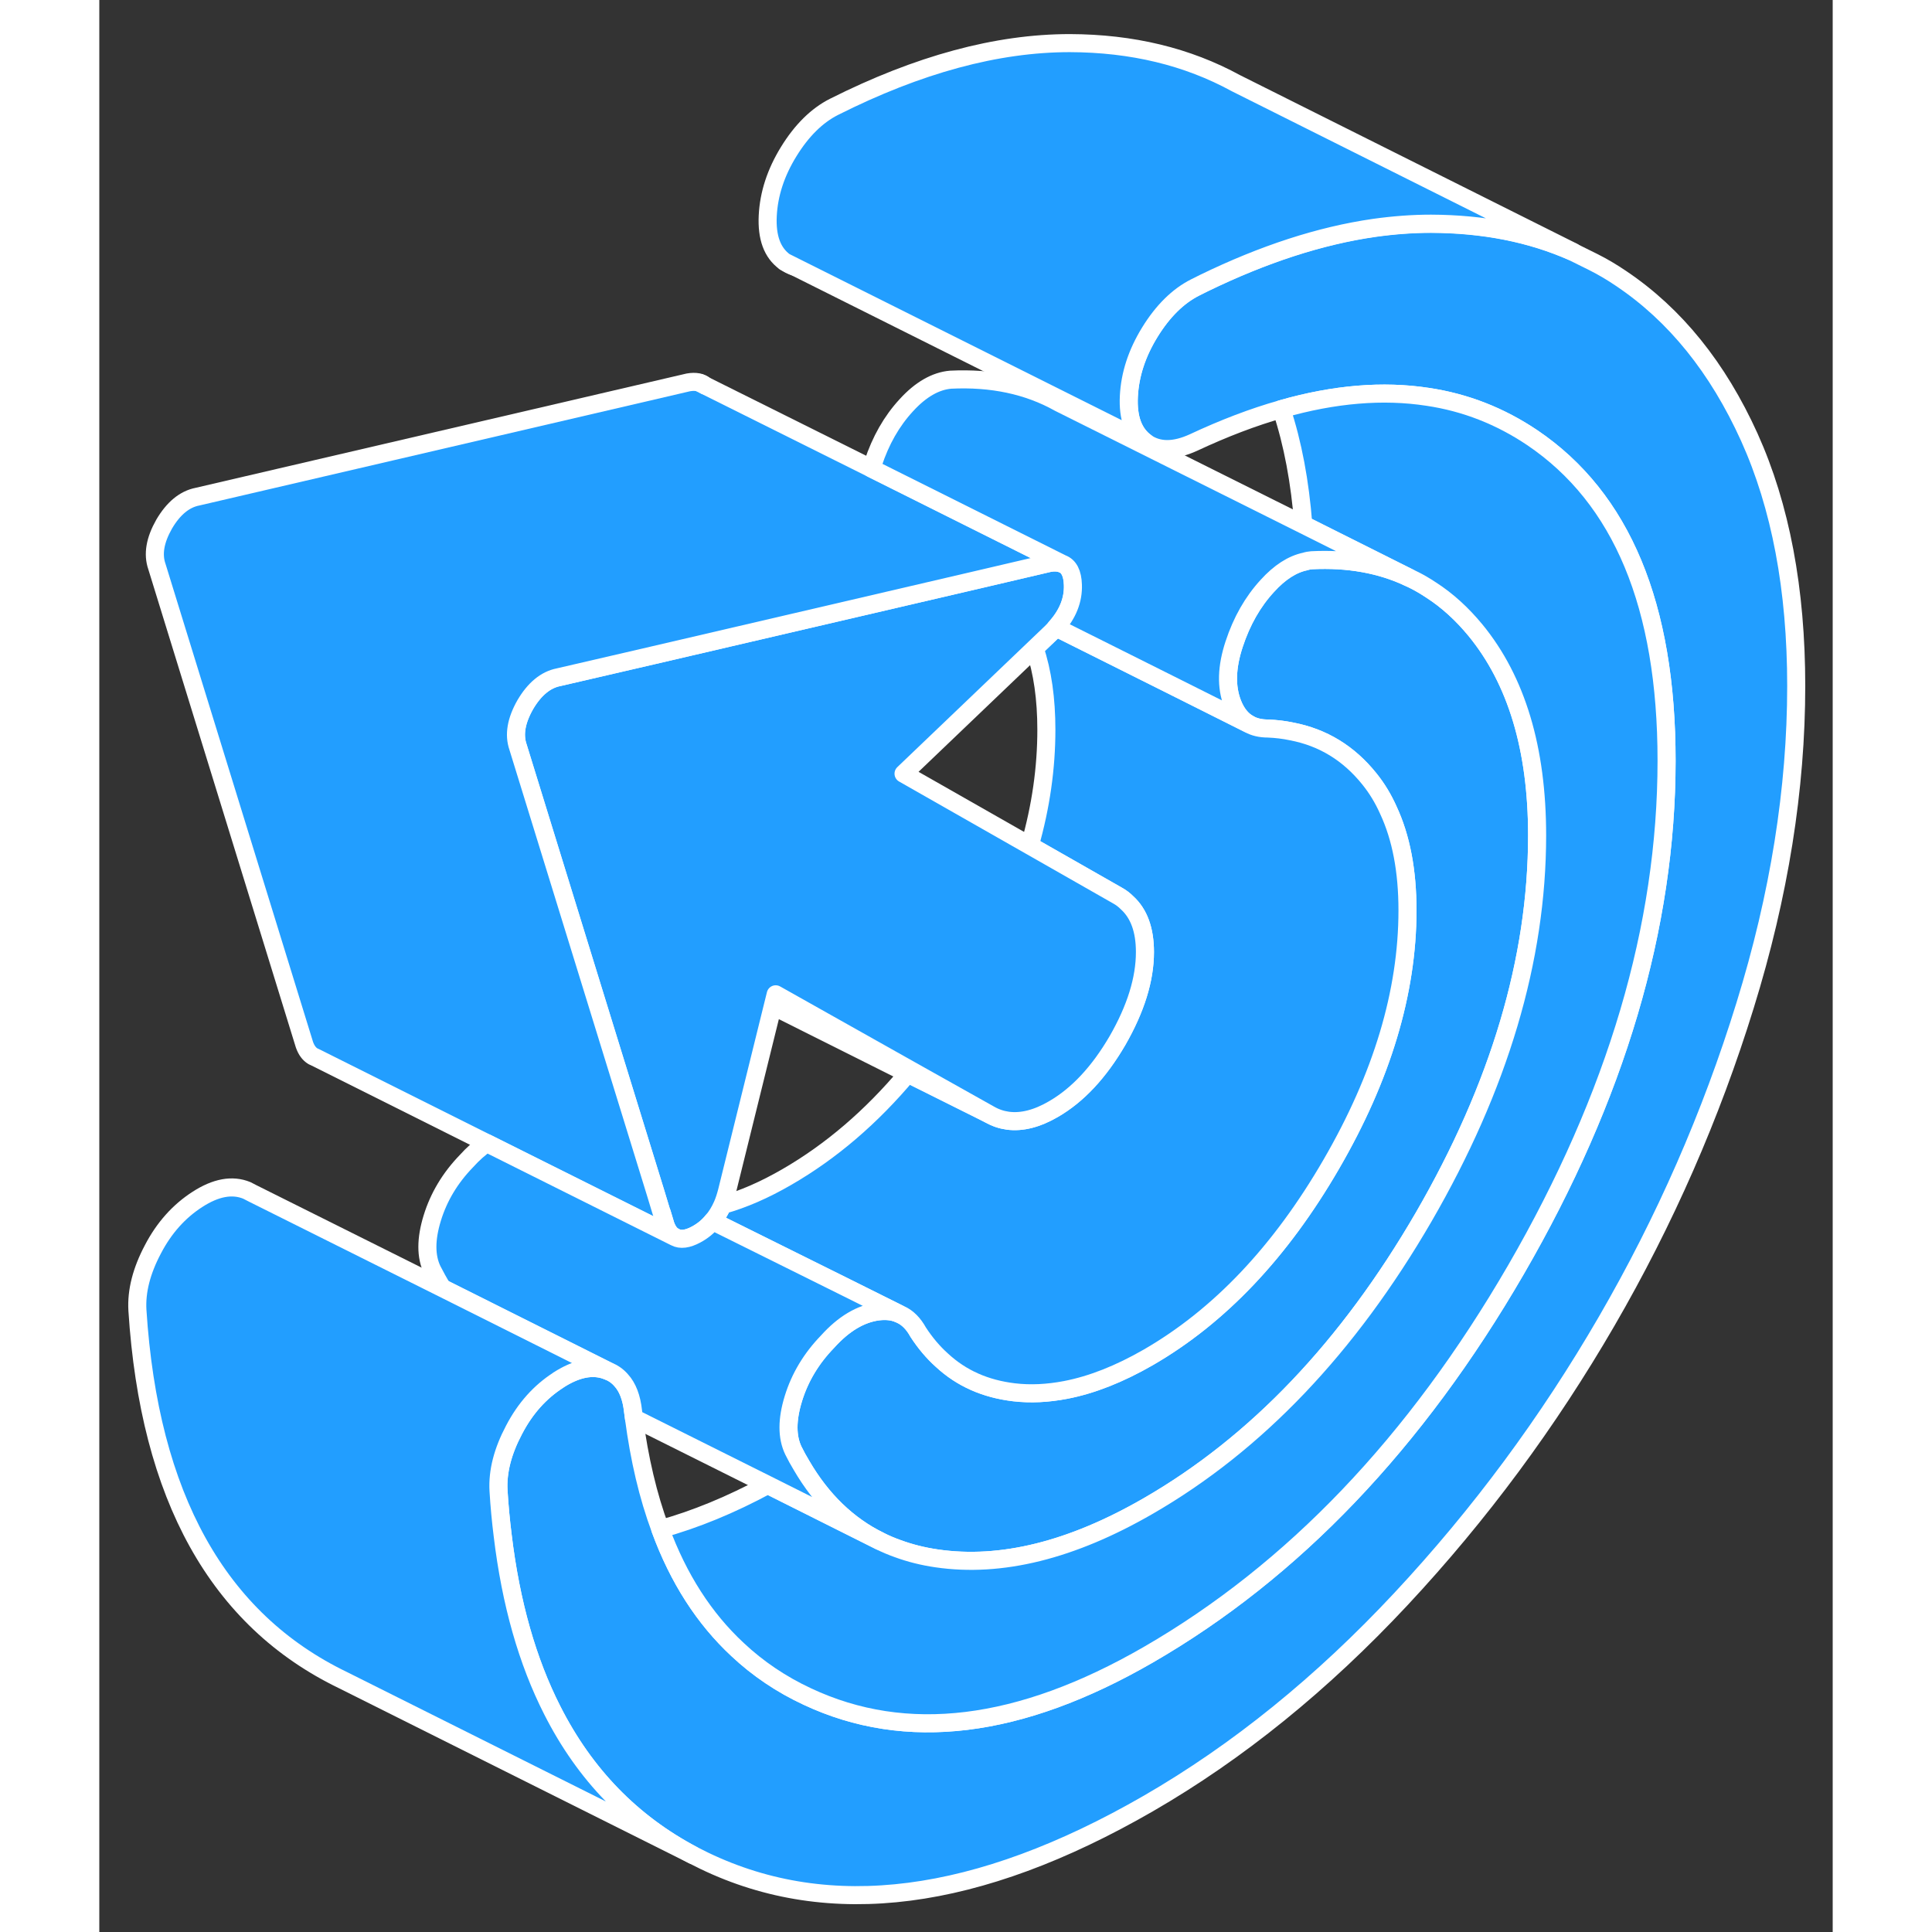 <svg width="48" height="48" viewBox="0 0 96 107" fill="#229EFF" xmlns="http://www.w3.org/2000/svg" stroke-width="1px" stroke-linecap="round" stroke-linejoin="round"><rect x="0" y="0" width="96" height="107" fill="#333333" stroke="none"/><path d="M93.98 37.978C93.98 43.678 93.04 49.578 91.15 55.678C89.27 61.768 86.71 67.608 83.48 73.178C80.25 78.748 76.46 83.878 72.09 88.558C67.72 93.238 63.06 97.018 58.09 99.888C48.64 105.338 40.45 106.398 33.51 103.058L32.87 102.738C29.48 100.948 26.89 98.278 25.09 94.728C23.71 92.018 22.79 88.788 22.34 85.038C22.24 84.238 22.16 83.408 22.11 82.558C22.05 81.498 22.34 80.378 22.97 79.188C23.59 77.998 24.41 77.088 25.42 76.438C25.42 76.428 25.43 76.428 25.43 76.428C25.56 76.348 25.68 76.268 25.8 76.208C26.67 75.738 27.46 75.638 28.17 75.928C28.46 76.038 28.7 76.208 28.9 76.438C29.26 76.828 29.48 77.408 29.56 78.158C29.58 78.288 29.59 78.408 29.61 78.538C29.91 80.808 30.39 82.858 31.07 84.688C32.07 87.418 33.5 89.638 35.35 91.358C36.48 92.418 37.77 93.288 39.21 93.958C44.68 96.528 50.97 95.758 58.09 91.648C66.11 87.018 72.9 79.908 78.46 70.318C84.02 60.718 86.8 51.318 86.8 42.128C86.8 33.548 84.32 27.588 79.36 24.238C77.59 23.048 75.66 22.288 73.57 21.978C71.1 21.598 68.4 21.818 65.47 22.658C63.91 23.098 62.29 23.718 60.6 24.508C59.53 24.998 58.65 24.988 57.96 24.508C57.27 24.008 56.96 23.158 57.02 21.958C57.08 20.758 57.46 19.578 58.18 18.408C58.9 17.238 59.74 16.408 60.69 15.928C60.85 15.848 61.01 15.768 61.17 15.688C64.48 14.078 67.62 13.058 70.6 12.628C71.67 12.478 72.72 12.398 73.75 12.398C76.66 12.408 79.28 12.918 81.62 13.958L82.73 14.508C83.27 14.778 83.79 15.088 84.29 15.428C87.28 17.438 89.64 20.368 91.38 24.208C93.11 28.038 93.98 32.638 93.98 37.988V37.978Z" stroke="white" stroke-linejoin="round"/><path d="M79.63 46.268C79.63 53.138 77.53 60.178 73.35 67.398C69.16 74.618 64.07 79.958 58.09 83.408C53.85 85.858 49.94 86.828 46.38 86.308C45.62 86.198 44.9 86.018 44.22 85.768C43.88 85.648 43.55 85.508 43.23 85.348C41.46 84.478 40.01 83.078 38.89 81.158C38.73 80.898 38.58 80.618 38.44 80.338C38.08 79.588 38.08 78.628 38.44 77.458C38.8 76.288 39.43 75.238 40.33 74.308C41.22 73.318 42.17 72.748 43.15 72.628C43.57 72.578 43.94 72.618 44.26 72.748L44.37 72.798C44.77 72.978 45.09 73.308 45.35 73.778C45.74 74.378 46.18 74.898 46.66 75.328C47.75 76.338 49.07 76.918 50.65 77.108C51.57 77.218 52.53 77.168 53.52 76.978C54.97 76.698 56.49 76.098 58.09 75.178C62.04 72.898 65.42 69.328 68.23 64.478C71.04 59.638 72.45 54.948 72.45 50.418C72.45 48.238 72.1 46.388 71.39 44.868C71.11 44.238 70.76 43.658 70.34 43.138C69.2 41.718 67.77 40.838 66.03 40.508C65.61 40.418 65.18 40.368 64.73 40.348C64.32 40.348 63.96 40.268 63.67 40.098C63.27 39.878 62.97 39.498 62.76 38.968C62.4 38.048 62.43 36.948 62.85 35.678C63.27 34.398 63.88 33.328 64.69 32.448C65.37 31.698 66.07 31.248 66.78 31.098C66.9 31.058 67.03 31.038 67.15 31.028C69.16 30.928 70.95 31.248 72.53 31.988L72.74 32.088C73.09 32.258 73.43 32.458 73.76 32.678C74.66 33.258 75.48 34.008 76.22 34.908C78.49 37.678 79.63 41.468 79.63 46.268Z" stroke="white" stroke-linejoin="round"/><path d="M37.961 14.498C38.141 14.618 38.321 14.718 38.521 14.778L37.961 14.498Z" stroke="white" stroke-linejoin="round"/><path d="M72.451 50.418C72.451 54.948 71.041 59.638 68.231 64.478C65.421 69.328 62.041 72.898 58.091 75.178C56.491 76.098 54.971 76.698 53.521 76.978C52.531 77.168 51.571 77.218 50.651 77.108C49.071 76.918 47.751 76.338 46.661 75.328C46.181 74.898 45.741 74.378 45.351 73.778C45.091 73.308 44.771 72.978 44.371 72.798L44.261 72.748L41.331 71.288L33.961 67.628C34.181 67.378 34.361 67.078 34.511 66.738C35.661 66.418 36.851 65.898 38.091 65.178C40.531 63.768 42.761 61.858 44.771 59.458L49.301 61.718C49.631 61.908 49.961 62.018 50.321 62.068C51.091 62.168 51.931 61.958 52.841 61.428C54.191 60.648 55.371 59.378 56.391 57.628C57.401 55.868 57.911 54.238 57.911 52.728C57.911 51.508 57.581 50.598 56.921 49.998C56.761 49.838 56.591 49.708 56.391 49.598L51.531 46.828C52.151 44.658 52.451 42.518 52.451 40.418C52.451 38.718 52.241 37.208 51.801 35.908L52.711 35.038C52.811 34.938 52.901 34.848 52.981 34.748L59.581 38.048L63.671 40.098C63.961 40.268 64.321 40.348 64.731 40.348C65.181 40.368 65.611 40.418 66.031 40.508C67.771 40.838 69.201 41.718 70.341 43.138C70.761 43.658 71.111 44.238 71.391 44.868C72.101 46.388 72.451 48.238 72.451 50.418Z" stroke="white" stroke-linejoin="round"/><path d="M49.301 61.718L44.771 59.458L37.301 55.718L37.461 55.068L44.931 59.268L49.301 61.718Z" stroke="white" stroke-linejoin="round"/><path d="M57.91 52.728C57.91 54.238 57.401 55.868 56.391 57.628C55.371 59.378 54.191 60.648 52.84 61.428C51.931 61.958 51.09 62.168 50.321 62.068C49.961 62.018 49.63 61.908 49.3 61.718L44.931 59.268L37.461 55.068L37.3 55.718L34.761 65.988C34.691 66.258 34.611 66.508 34.511 66.738C34.361 67.078 34.181 67.378 33.961 67.628C33.711 67.938 33.41 68.178 33.06 68.368C32.581 68.628 32.191 68.678 31.891 68.518L31.811 68.478C31.62 68.368 31.471 68.158 31.36 67.858L31.15 67.158H31.141L30.811 66.068L25.771 49.738L23.191 41.378C22.951 40.688 23.09 39.908 23.59 39.028C24.101 38.158 24.721 37.648 25.43 37.508L30.61 36.308L48.001 32.258L49.2 31.978L52.62 31.178C52.901 31.128 53.13 31.148 53.321 31.218C53.7 31.358 53.901 31.748 53.92 32.388C53.95 33.218 53.641 34.008 52.98 34.748C52.901 34.848 52.81 34.938 52.711 35.038L51.8 35.908L44.541 42.848L51.531 46.828L56.391 49.598C56.591 49.708 56.761 49.838 56.92 49.998C57.581 50.598 57.91 51.508 57.91 52.728Z" stroke="white" stroke-linejoin="round"/><path d="M53.321 31.218C53.13 31.148 52.901 31.128 52.62 31.178L49.2 31.978L48.001 32.258L30.61 36.308L25.43 37.508C24.721 37.648 24.101 38.158 23.59 39.028C23.09 39.908 22.951 40.688 23.191 41.378L25.771 49.738L30.811 66.068L31.141 67.158H31.15L31.36 67.858C31.471 68.158 31.62 68.368 31.811 68.478L21.46 63.308L11.96 58.558L11.831 58.498C11.63 58.378 11.47 58.168 11.361 57.858L3.19 31.378C2.95 30.688 3.091 29.908 3.591 29.028C4.101 28.158 4.72 27.648 5.43 27.508L32.62 21.178C33.02 21.108 33.331 21.168 33.541 21.348L42.771 25.948L53.321 31.218Z" stroke="white" stroke-linejoin="round"/><path d="M86.8 42.128C86.8 51.318 84.02 60.718 78.46 70.318C72.9 79.908 66.11 87.018 58.09 91.648C50.97 95.758 44.68 96.528 39.21 93.958C37.77 93.288 36.48 92.418 35.35 91.358C33.5 89.638 32.07 87.418 31.07 84.688C32.99 84.158 34.97 83.348 37.02 82.238L43.23 85.348C43.55 85.508 43.88 85.648 44.22 85.768C44.9 86.018 45.62 86.198 46.38 86.308C49.94 86.828 53.85 85.858 58.09 83.408C64.07 79.958 69.16 74.618 73.35 67.398C77.53 60.178 79.63 53.138 79.63 46.268C79.63 41.468 78.49 37.678 76.22 34.908C75.48 34.008 74.66 33.258 73.76 32.678C73.43 32.458 73.09 32.258 72.74 32.088L72.53 31.988L66.68 29.058C66.5 26.698 66.1 24.558 65.47 22.658C68.4 21.818 71.1 21.598 73.57 21.978C75.66 22.288 77.59 23.048 79.36 24.238C84.32 27.588 86.8 33.548 86.8 42.128Z" stroke="white" stroke-linejoin="round"/><path d="M33.54 21.348L33.26 21.208" stroke="white" stroke-linejoin="round"/><path d="M72.53 31.988C70.95 31.248 69.16 30.928 67.15 31.028C67.03 31.038 66.9 31.058 66.78 31.098C66.07 31.248 65.37 31.698 64.69 32.448C63.88 33.328 63.27 34.398 62.85 35.678C62.431 36.948 62.401 38.048 62.761 38.968C62.971 39.498 63.27 39.878 63.67 40.098L59.58 38.048L52.98 34.748C53.641 34.008 53.95 33.218 53.92 32.388C53.9 31.748 53.7 31.358 53.32 31.218L42.77 25.948C42.791 25.858 42.821 25.768 42.85 25.678C43.27 24.398 43.88 23.328 44.69 22.448C45.49 21.568 46.32 21.098 47.15 21.028C49.42 20.918 51.43 21.338 53.16 22.308L66.68 29.058L72.53 31.988Z" stroke="white" stroke-linejoin="round"/><path d="M38.44 77.458C38.08 78.628 38.08 79.588 38.44 80.338C38.58 80.618 38.73 80.898 38.89 81.158C40.01 83.078 41.46 84.478 43.23 85.348L37.02 82.238L29.61 78.538C29.59 78.408 29.58 78.288 29.56 78.158C29.48 77.408 29.26 76.828 28.9 76.438C28.7 76.208 28.46 76.038 28.17 75.928L19 71.338C18.8 71.018 18.62 70.688 18.44 70.338C18.08 69.588 18.08 68.628 18.44 67.458C18.8 66.288 19.43 65.238 20.33 64.308C20.7 63.898 21.08 63.558 21.46 63.308L31.81 68.478L31.89 68.518C32.19 68.678 32.58 68.628 33.06 68.368C33.41 68.178 33.71 67.938 33.96 67.628L41.33 71.288L44.26 72.748C43.94 72.618 43.57 72.578 43.15 72.628C42.17 72.748 41.22 73.318 40.33 74.308C39.43 75.238 38.8 76.288 38.44 77.458Z" stroke="white" stroke-linejoin="round"/><path d="M32.87 102.738L13.51 93.058C6.57 89.718 2.77 82.888 2.11 72.558C2.05 71.498 2.34 70.378 2.97 69.188C3.59 67.998 4.42 67.078 5.43 66.428C6.45 65.768 7.36 65.598 8.17 65.928L8.48 66.088L19 71.338L28.17 75.928C27.46 75.638 26.67 75.738 25.8 76.208C25.68 76.268 25.56 76.348 25.43 76.428C25.43 76.428 25.42 76.428 25.42 76.438C24.41 77.088 23.59 77.998 22.97 79.188C22.34 80.378 22.05 81.498 22.11 82.558C22.16 83.408 22.24 84.238 22.34 85.038C22.79 88.788 23.71 92.018 25.09 94.728C26.89 98.278 29.48 100.948 32.87 102.738Z" stroke="white" stroke-linejoin="round"/><path d="M81.62 13.948C79.28 12.908 76.66 12.398 73.75 12.388C72.72 12.388 71.67 12.468 70.6 12.618C67.62 13.048 64.48 14.068 61.17 15.678C61.01 15.758 60.85 15.838 60.69 15.918C59.74 16.398 58.9 17.228 58.18 18.398C57.46 19.568 57.08 20.748 57.02 21.948C56.96 23.148 57.27 23.998 57.96 24.498L38.52 14.778L37.96 14.498C37.27 13.998 36.96 13.148 37.02 11.948C37.08 10.748 37.46 9.568 38.18 8.398C38.9 7.228 39.74 6.398 40.69 5.918C45.36 3.568 49.71 2.388 53.75 2.388C57.2 2.398 60.26 3.138 62.95 4.608L81.62 13.948Z" stroke="white" stroke-linejoin="round"/></svg>